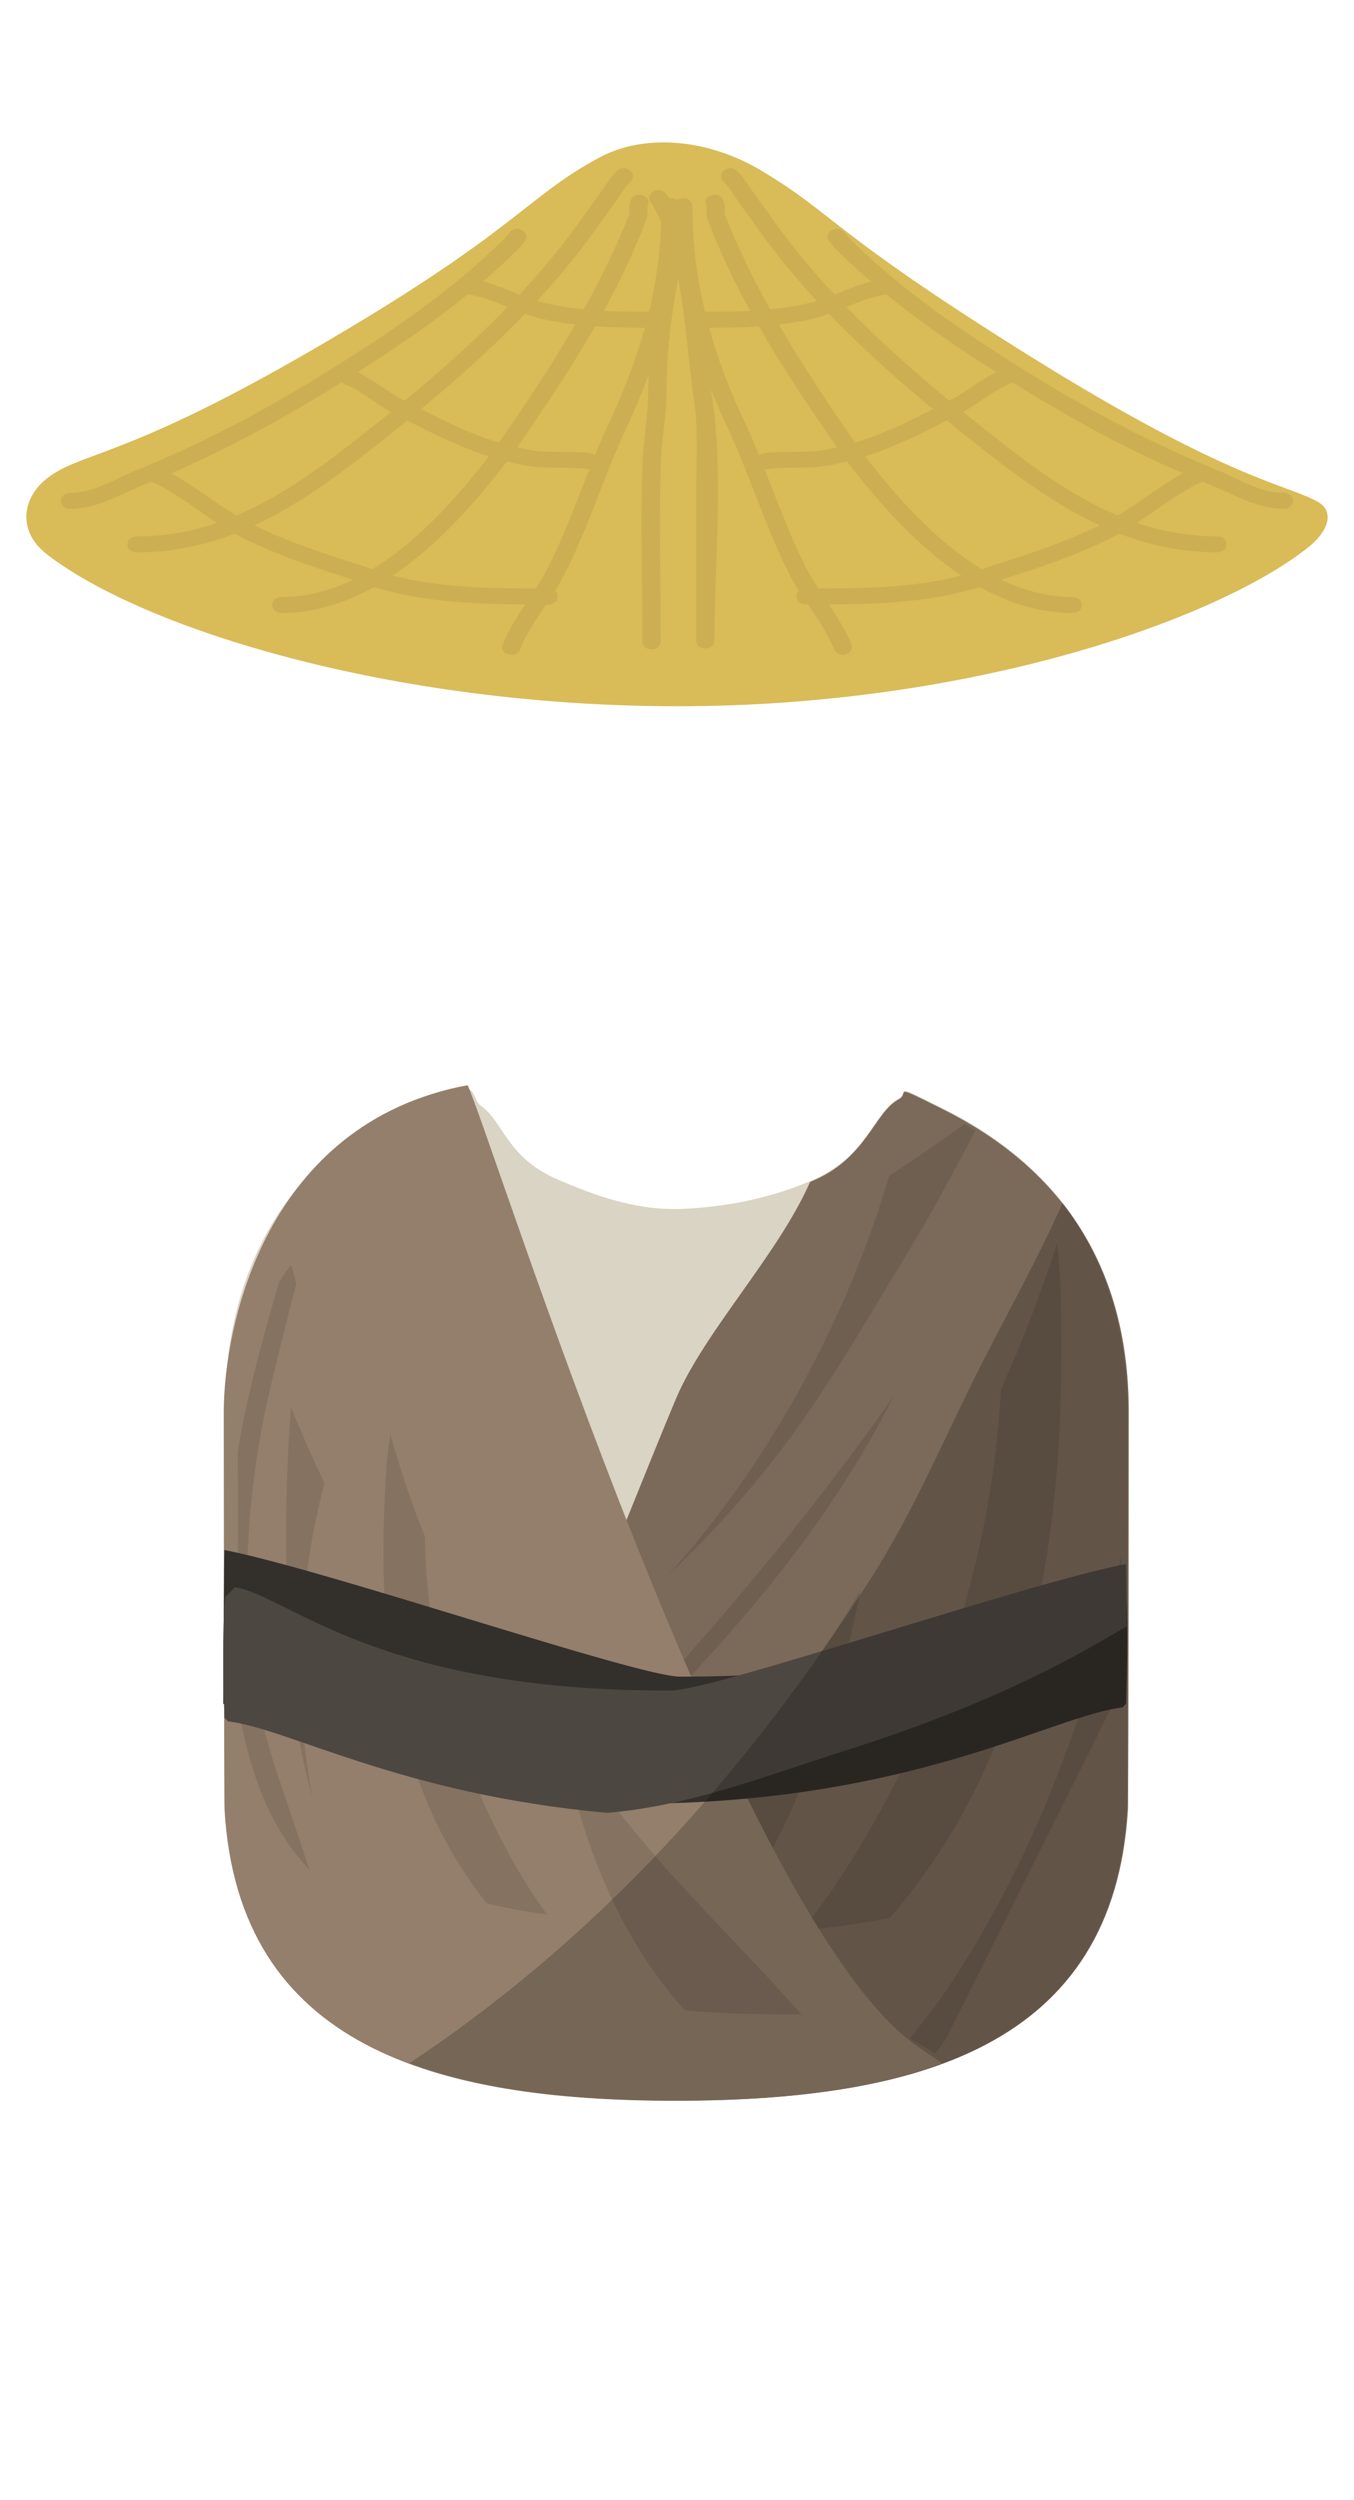 <svg version="1.1" xmlns="http://www.w3.org/2000/svg" xmlns:xlink="http://www.w3.org/1999/xlink" width="208" height="384" viewBox="0,0,208,384"><g transform="translate(-256,-448)"><g data-paper-data="{&quot;isPaintingLayer&quot;:true}" fill-rule="nonzero" stroke="none" stroke-linecap="butt" stroke-linejoin="miter" stroke-miterlimit="10" stroke-dasharray="" stroke-dashoffset="0" style="mix-blend-mode: normal"><path d="" fill="#262626" stroke-width="0.5"/><path d="M290.542,664.681c0,-23.742 11.49,-40.397 30.096,-47.907c9.609,-3.879 7.355,-0.292 9.227,1.046c3.582,2.562 3.938,8 11.954,11.405c5.431,2.307 11.806,4.76 19.025,4.442c7.992,-0.352 14.962,-2.121 20.528,-4.671c7.864,-3.604 8.968,-10.285 12.686,-12.279c1.784,-0.957 -1.38,-2.558 6.308,1.278c17.327,8.487 29.03,23.062 29.03,46.687c0,1.394 -0.041,59.702 -0.122,61.076c-2.148,36.41 -32.356,44.727 -69.305,44.727c-37.123,0 -67.441,-8.59 -69.333,-45.242c-0.062,-1.205 -0.094,-59.341 -0.094,-60.561z" fill="#d9d4c3" stroke-width="0"/><path d="M256,832v-384h208v384z" fill="none" stroke-width="0"/><path d="" fill="#666666" stroke-width="0"/><path d="M381.372,629.129c7.864,-3.604 8.968,-10.285 12.686,-12.279c1.784,-0.957 -1.38,-2.558 6.308,1.278c17.327,8.487 29.03,23.062 29.03,46.687c0,1.394 -0.041,59.702 -0.122,61.076c-2.148,36.41 -32.356,44.727 -69.305,44.727c-19.206,0 -36.591,-2.299 -49.16,-9.594c13.057,-17.234 23.61,-37.872 31.891,-56.304c2.6,-5.787 13.884,-34.231 17.169,-41.957c4.372,-10.282 15.629,-22.011 20.572,-33.22c0.315,-0.135 0.625,-0.273 0.931,-0.414z" fill="#7b6a5a" stroke-width="0"/><path d="" fill="#666666" stroke-width="0"/><path d="" fill-opacity="0.302" fill="#cccccc" stroke-width="0"/><path d="" fill-opacity="0.102" fill="#ffffff" stroke-width="0"/><g fill-opacity="0.102" fill="#000000" stroke-width="0"><path d="M379.142,744.533c3.269,-4.012 6.162,-8.353 8.789,-12.671c12.582,-20.677 20.524,-45.653 21.833,-70.502c3.31,-7.346 6.161,-14.796 8.62,-22.392c0.311,2.556 0.508,5.151 0.579,7.793c0.912,33.877 -3.285,69.297 -26.251,95.822c-4.355,0.848 -8.888,1.489 -13.57,1.95z" data-paper-data="{&quot;index&quot;:null}"/><path d="M386.285,695.401c0.662,-1.085 1.312,-2.171 1.949,-3.259c-3.916,19.976 -11.492,39.94 -23.595,55.529c-2.205,2.84 -4.558,5.676 -7.153,8.241c-7.378,0.319 -15.051,0.274 -22.926,-0.04c-1.022,-0.041 -2.039,-0.086 -3.053,-0.135c18.297,-19.159 40.96,-37.681 54.777,-60.335z" data-paper-data="{&quot;index&quot;:null}"/><path d="M371.594,676.202c-4.112,4.9 -8.465,9.521 -13.045,13.846c15.632,-17.326 27.557,-39.441 34.028,-61.427c3.929,-2.569 7.796,-5.232 11.594,-7.994c0.545,0.357 1.104,0.693 1.677,1.007c-3.704,7.171 -7.608,14.218 -11.782,21.047c-7.94,12.988 -13.176,22.445 -22.472,33.521z" data-paper-data="{&quot;index&quot;:null}"/><path d="M426.83,710.07c-11.128,22.356 -24.9,49.99 -25.494,51.029c-0.03,0.053 -0.06,0.105 -0.091,0.158c-0.526,0.731 -1.06,1.455 -1.602,2.173c-1.253,-0.831 -2.582,-1.628 -3.929,-2.368c2.16,-2.565 4.187,-5.198 6.006,-7.917c11.812,-17.656 20.422,-39.19 25.108,-59.937c0.48,-2.125 0.962,-4.25 1.44,-6.375c0.011,5.435 0.174,10.968 0.512,16.421c-0.609,2.282 -1.256,4.554 -1.95,6.816z" data-paper-data="{&quot;index&quot;:null}"/><path d="M393.426,662.236c-10.921,21.227 -23.522,35.321 -42.499,55.014c-8.647,8.973 -17.24,18.011 -25.776,27.104c-2.222,-0.181 -4.421,-0.387 -6.593,-0.622c1.83,-1.661 3.648,-3.353 5.46,-5.07c2.395,-2.269 4.762,-4.582 7.099,-6.935c10.146,-7.868 19.359,-16.995 27.967,-26.605c12.187,-13.607 23.815,-27.879 34.342,-42.885z" data-paper-data="{&quot;index&quot;:null}"/></g><path d="" fill-opacity="0.102" fill="#ffffff" stroke-width="0"/><path d="" fill-opacity="0.102" fill="#000000" stroke-width="0"/><path d="" fill-opacity="0.102" fill="#000000" stroke-width="0"/><path d="" fill-opacity="0.302" fill="#000000" stroke-width="0"/><path d="" fill="#d9d9d9" stroke-width="0"/><path d="" fill="#9966ff" stroke-width="0.5"/><path d="" fill-opacity="0.302" fill="#000000" stroke-width="0.5"/><path d="" fill-opacity="0.302" fill="#000000" stroke-width="0.5"/><path d="" fill="#517643" stroke-width="0"/><path d="M290.371,664.925c0,-13.153 6.338,-44.451 37.472,-50.254c4.027,8.915 41.324,128.26 69.005,147.565c1.273,0.888 2.57,1.77 3.889,2.643c-11.484,4.307 -25.655,5.773 -40.988,5.773c-36.922,0 -67.108,-8.311 -69.255,-44.695c-0.081,-1.373 -0.122,-59.639 -0.122,-61.032z" data-paper-data="{&quot;index&quot;:null}" fill="#947f6c" stroke-width="0"/><path d="" data-paper-data="{&quot;index&quot;:null}" fill-opacity="0.302" fill="#000000" stroke-width="0"/><g fill-opacity="0.102" fill="#000000" stroke-width="0"><path d="M330.791,740.354c-15.083,-18.893 -17,-43.395 -15.442,-66.693c0.121,-1.816 0.329,-3.598 0.613,-5.349c1.484,5.297 3.242,10.505 5.32,15.653c0.219,17.144 5.001,34.557 13.095,49.139c1.69,3.045 3.563,6.113 5.703,8.965c-3.211,-0.446 -6.314,-1.011 -9.289,-1.715z" data-paper-data="{&quot;index&quot;:null}"/><path d="M343.074,714.341c8.891,15.976 23.985,29.351 36.056,43.044c-0.699,0.006 -1.401,0.009 -2.106,0.009c-5.43,0 -10.714,-0.18 -15.785,-0.602c-1.716,-1.837 -3.258,-3.854 -4.698,-5.87c-7.904,-11.065 -12.572,-25.018 -14.719,-38.879c0.409,0.767 0.827,1.532 1.253,2.298z" data-paper-data="{&quot;index&quot;:null}"/><path d="M301.254,711.312c-1.533,-9.845 -1.25,-17.288 -1.302,-27.776c-0.032,-6.437 0.26,-12.919 0.755,-19.396c1.582,3.936 3.299,7.815 5.135,11.636c-4.021,15.271 -4.873,32.562 -1.831,48.351c-1.159,-4.183 -2.078,-8.46 -2.757,-12.815z" data-paper-data="{&quot;index&quot;:null}"/><path d="M301.392,644.605c0.05,0.169 0.101,0.337 0.152,0.505c-1.367,5.09 -2.598,10.214 -3.843,15.333c-3.463,14.24 -4.746,30.168 -2.865,44.684c1.182,9.122 4.94,18.415 7.734,27.113c0.322,1.003 0.648,2.013 0.982,3.027c-0.681,-0.779 -1.344,-1.574 -1.991,-2.386c-4.945,-6.212 -7.546,-14.285 -8.918,-22.601c-0.003,-0.042 -0.005,-0.084 -0.008,-0.125c-0.049,-0.823 -0.083,-22.098 -0.102,-39.304c1.442,-8.757 3.816,-17.266 6.342,-25.981c0.366,-0.539 0.722,-1.098 1.117,-1.624c0.243,-0.323 0.484,-0.648 0.724,-0.973c0.219,0.778 0.444,1.555 0.675,2.332z" data-paper-data="{&quot;index&quot;:null}"/></g><path d="M262.786,521.84c5.078,-4.434 11.381,-2.854 40.715,-19.826c32.29,-18.682 32.919,-23.555 44.591,-29.826c6.923,-3.72 16.622,-2.883 24.799,1.982c11.279,6.711 10.626,9.343 40.928,28.281c31.295,19.56 40.196,19.989 44.752,22.701c2.172,1.293 1.919,4.141 -1.738,7.022c-13.969,11.005 -51.566,24.298 -96.682,24.298c-43.846,0 -82.047,-11.822 -96.942,-23.333c-4.443,-3.434 -3.843,-8.313 -0.423,-11.299z" fill="#d9bb57" stroke-width="0"/><path d="M341.647,539.608c0,1.224 -1.402,1.224 -1.402,1.224h-0.363c-1.517,2.266 -3.056,4.519 -4.025,6.926c0,0 -0.472,1.153 -1.792,0.741c-1.321,-0.412 -0.849,-1.565 -0.849,-1.565c0.88,-2.122 2.158,-4.118 3.474,-6.108c-7.845,-0.041 -15.792,-0.37 -23.221,-2.672c-4.366,2.437 -9.13,3.985 -14.237,3.989c0,0 -1.402,0 -1.402,-1.224c0,-1.224 1.402,-1.224 1.402,-1.224c3.866,0.003 7.539,-1.003 10.98,-2.657c-6.144,-1.952 -12.444,-4.012 -18.03,-7.015c-0.041,-0.022 -0.082,-0.044 -0.123,-0.066c-4.638,1.787 -9.613,2.874 -15.061,2.874c0,0 -1.402,0 -1.402,-1.224c0,-1.224 1.402,-1.224 1.402,-1.224c4.411,0 8.496,-0.772 12.335,-2.074c-3.325,-2.179 -6.502,-4.743 -10.051,-6.337c-0.42,0.173 -0.841,0.346 -1.264,0.516c-3.702,1.496 -7.028,3.623 -11.236,3.653c0,0 -1.402,0 -1.402,-1.224c0,-1.224 1.402,-1.224 1.402,-1.224c3.648,0.035 6.853,-2.131 10.058,-3.427c10.293,-4.161 19.579,-9.095 28.827,-14.814c10.206,-6.31 19.721,-12.727 27.963,-20.952l0.665,-0.824c0,0 0.815,-0.996 1.956,-0.285c1.141,0.712 0.326,1.708 0.326,1.708l-0.837,1.013c-1.781,1.777 -3.62,3.471 -5.511,5.1c1.918,0.529 3.727,1.319 5.567,2.042c3.714,-3.968 7.14,-8.121 10.145,-12.496c1.37,-1.795 2.665,-3.647 3.908,-5.512l0.885,-0.954c0,0 0.898,-0.94 1.975,-0.157c1.077,0.784 0.18,1.724 0.18,1.724l-0.617,0.62c-1.265,1.889 -2.573,3.762 -3.959,5.586c-2.914,4.247 -6.22,8.287 -9.798,12.155c0.486,0.148 0.979,0.281 1.481,0.394c1.894,0.426 3.787,0.712 5.687,0.902c2.631,-4.725 4.999,-9.565 6.998,-14.604c-0.006,-0.459 -0.012,-0.919 -0.018,-1.378l0.222,-0.781c0,0 0.443,-1.161 1.774,-0.774c1.33,0.387 0.887,1.549 0.887,1.549l-0.078,0.006c-0.006,0.59 -0.012,1.18 -0.018,1.77c-1.856,4.98 -4.136,9.77 -6.7,14.443c2.155,0.114 4.324,0.139 6.518,0.139l0.455,-0.078c1.233,-5.145 1.898,-10.392 1.898,-15.88v-0.262c0,0 0,-1.224 1.402,-1.224c1.402,0 1.402,1.224 1.402,1.224v0.262c0,11.411 -2.793,21.837 -7.56,32.407c-3.753,7.71 -6.152,15.91 -9.984,23.566c-0.48,0.96 -1.033,1.898 -1.619,2.825c0.219,0.181 0.386,0.458 0.386,0.88zM311.775,534.931c0.458,0.178 0.918,0.347 1.381,0.508c7.32,-4.433 13.444,-11.531 17.947,-17.353c-4.392,-1.395 -8.381,-3.363 -12.545,-5.504c-1.464,1.193 -2.937,2.371 -4.414,3.538c-5.958,4.706 -12.148,9.361 -19.066,12.558c5.244,2.617 11.058,4.463 16.697,6.254zM346.214,520.072l-0.4,-0.101c-2.567,-0.227 -5.138,-0.044 -7.707,-0.267c-1.466,-0.213 -2.871,-0.494 -4.23,-0.832c-4.479,5.835 -10.418,12.757 -17.546,17.526c7.077,1.846 14.605,1.978 21.967,1.985c0.728,-1.134 1.422,-2.282 2.015,-3.465c2.411,-4.806 4.249,-9.832 6.214,-14.814c-0.186,-0.005 -0.313,-0.032 -0.313,-0.032zM312.263,514.304c1.265,-1 2.528,-2.008 3.785,-3.027c-2.573,-1.432 -4.865,-3.473 -7.621,-4.521c0,0 -0.004,-0.002 -0.012,-0.005c-0.375,0.233 -0.751,0.467 -1.127,0.7c-8.086,5 -16.209,9.413 -24.983,13.238c3.45,1.905 6.598,4.456 10.006,6.488c7.327,-3.087 13.775,-7.993 19.952,-12.872zM317.981,509.44c0.064,0.033 0.128,0.066 0.191,0.099c5.521,-4.556 10.891,-9.323 15.815,-14.388c-1.991,-0.81 -3.979,-1.611 -6.136,-1.947c-5.293,4.314 -10.961,8.185 -16.891,11.947c2.443,1.249 4.566,3.023 7.02,4.289zM338.477,517.277c2.537,0.223 5.077,0.039 7.616,0.258l0.801,0.162c0,0 0.251,0.055 0.511,0.212c0.89,-2.19 1.825,-4.364 2.864,-6.499c1.965,-4.359 3.586,-8.687 4.801,-13.074c-2.575,-0.002 -5.122,-0.04 -7.653,-0.212c-3.629,6.331 -7.745,12.466 -11.993,18.587c0.988,0.224 2.004,0.414 3.052,0.567zM339.29,496.984c-0.902,-0.205 -1.777,-0.48 -2.638,-0.789c-4.962,5.155 -10.383,10.007 -15.97,14.64c3.942,2.024 7.742,3.874 11.969,5.144c4.164,-5.997 8.148,-11.979 11.711,-18.136c-1.695,-0.199 -3.385,-0.475 -5.073,-0.859z" fill="#ccaf52" stroke-width="0.5"/><path d="M378.739,538.727c-0.586,-0.927 -1.139,-1.865 -1.619,-2.825c-3.832,-7.656 -6.232,-15.856 -9.984,-23.566c-4.767,-10.571 -7.56,-20.997 -7.56,-32.407v-0.262c0,0 0,-1.224 1.402,-1.224c1.402,0 1.402,1.224 1.402,1.224v0.262c0,5.488 0.665,10.735 1.898,15.88l0.455,0.078c2.194,0 4.363,-0.024 6.518,-0.139c-2.564,-4.673 -4.844,-9.463 -6.7,-14.443c-0.006,-0.59 -0.012,-1.18 -0.018,-1.77l-0.078,-0.006c0,0 -0.443,-1.161 0.887,-1.549c1.33,-0.387 1.774,0.774 1.774,0.774l0.222,0.781c-0.006,0.459 -0.012,0.919 -0.018,1.378c1.999,5.038 4.367,9.879 6.998,14.604c1.9,-0.19 3.793,-0.476 5.687,-0.902c0.502,-0.113 0.995,-0.246 1.481,-0.394c-3.578,-3.868 -6.883,-7.908 -9.798,-12.155c-1.386,-1.823 -2.694,-3.697 -3.959,-5.586l-0.617,-0.62c0,0 -0.898,-0.94 0.18,-1.724c1.077,-0.784 1.975,0.157 1.975,0.157l0.885,0.954c1.243,1.865 2.537,3.717 3.908,5.512c3.005,4.376 6.431,8.528 10.145,12.496c1.841,-0.722 3.649,-1.512 5.567,-2.042c-1.891,-1.628 -3.73,-3.323 -5.511,-5.1l-0.837,-1.013c0,0 -0.815,-0.996 0.326,-1.708c1.141,-0.712 1.956,0.285 1.956,0.285l0.665,0.824c8.243,8.225 17.757,14.642 27.963,20.952c9.248,5.719 18.535,10.653 28.827,14.814c3.205,1.296 6.41,3.462 10.058,3.427c0,0 1.402,0 1.402,1.224c0,1.224 -1.402,1.224 -1.402,1.224c-4.208,-0.031 -7.534,-2.158 -11.236,-3.654c-0.423,-0.171 -0.844,-0.343 -1.264,-0.516c-3.55,1.594 -6.726,4.158 -10.051,6.337c3.839,1.302 7.924,2.074 12.335,2.074c0,0 1.402,0 1.402,1.224c0,1.224 -1.402,1.224 -1.402,1.224c-5.448,0 -10.423,-1.087 -15.061,-2.874c-0.041,0.022 -0.082,0.044 -0.123,0.066c-5.585,3.004 -11.886,5.063 -18.03,7.015c3.441,1.654 7.113,2.66 10.98,2.657c0,0 1.402,0 1.402,1.224c0,1.224 -1.402,1.224 -1.402,1.224c-5.107,-0.004 -9.871,-1.552 -14.237,-3.989c-7.429,2.303 -15.376,2.632 -23.221,2.672c1.316,1.99 2.595,3.986 3.474,6.108c0,0 0.472,1.153 -0.849,1.565c-1.32,0.412 -1.792,-0.741 -1.792,-0.741c-0.969,-2.407 -2.507,-4.66 -4.025,-6.926h-0.363c0,0 -1.402,0 -1.402,-1.224c0,-0.422 0.167,-0.699 0.386,-0.88zM424.922,528.677c-6.918,-3.197 -13.109,-7.852 -19.066,-12.558c-1.476,-1.166 -2.949,-2.345 -4.414,-3.538c-4.165,2.142 -8.154,4.109 -12.545,5.504c4.504,5.822 10.627,12.92 17.947,17.353c0.463,-0.16 0.923,-0.329 1.381,-0.508c5.639,-1.791 11.453,-3.637 16.697,-6.254zM373.473,520.104c1.965,4.983 3.803,10.008 6.214,14.814c0.593,1.183 1.287,2.331 2.015,3.465c7.362,-0.007 14.89,-0.139 21.967,-1.985c-7.128,-4.77 -13.067,-11.692 -17.546,-17.526c-1.359,0.339 -2.764,0.619 -4.23,0.832c-2.569,0.223 -5.14,0.04 -7.707,0.267l-0.4,0.101c0,0 -0.127,0.028 -0.313,0.032zM427.689,527.176c3.407,-2.032 6.555,-4.583 10.006,-6.488c-8.774,-3.825 -16.898,-8.238 -24.983,-13.238c-0.377,-0.233 -0.752,-0.466 -1.127,-0.7c-0.008,0.003 -0.012,0.005 -0.012,0.005c-2.756,1.048 -5.047,3.089 -7.62,4.521c1.257,1.019 2.52,2.028 3.785,3.027c6.177,4.879 12.625,9.785 19.952,12.872zM409.039,505.151c-5.93,-3.762 -11.598,-7.633 -16.891,-11.947c-2.157,0.336 -4.145,1.137 -6.136,1.947c4.924,5.065 10.294,9.832 15.815,14.388c0.064,-0.033 0.128,-0.066 0.191,-0.099c2.454,-1.266 4.578,-3.04 7.02,-4.289zM384.575,516.71c-4.248,-6.121 -8.364,-12.255 -11.993,-18.587c-2.531,0.172 -5.078,0.211 -7.653,0.212c1.215,4.386 2.836,8.715 4.801,13.074c1.04,2.136 1.974,4.31 2.864,6.499c0.26,-0.157 0.511,-0.212 0.511,-0.212l0.801,-0.162c2.539,-0.219 5.08,-0.035 7.616,-0.258c1.049,-0.153 2.064,-0.344 3.052,-0.567zM375.637,497.843c3.563,6.156 7.547,12.139 11.711,18.136c4.227,-1.27 8.026,-3.12 11.969,-5.144c-5.586,-4.634 -11.008,-9.485 -15.97,-14.64c-0.861,0.309 -1.735,0.584 -2.638,0.789c-1.688,0.384 -3.378,0.661 -5.073,0.859z" data-paper-data="{&quot;index&quot;:null}" fill="#ccaf52" stroke-width="0.5"/><path d="M356.362,477.406c1.167,-0.679 1.944,0.34 1.944,0.34l0.388,0.525c0.397,0.696 0.763,1.408 1.102,2.134c0.247,-0.155 0.593,-0.247 1.074,-0.163c1.375,0.24 1.1,1.441 1.1,1.441l-0.144,0.628c-0.147,0.726 -0.293,1.449 -0.438,2.169c2.536,7.827 2.807,16.712 3.983,24.41c1.845,12.179 0.383,25.184 0.383,37.478c0,0 0,1.224 -1.402,1.224c-1.402,0 -1.402,-1.224 -1.402,-1.224c0,-7.68 0,-15.361 0,-23.041c0,-4.677 0.356,-9.475 -0.358,-14.113c-0.876,-5.741 -1.2,-12.256 -2.425,-18.437c-1.019,5.605 -1.773,11.16 -1.773,17.03c0,3.98 -0.783,7.829 -0.902,11.793c-0.268,8.953 0.001,17.943 0.001,26.9c0,0 0,1.224 -1.402,1.224c-1.402,0 -1.402,-1.224 -1.402,-1.224c0,-8.978 -0.281,-17.991 0.001,-26.965c0.124,-3.944 0.901,-7.771 0.901,-11.728c0,-8.021 1.375,-15.473 2.936,-23.24c-0.628,-1.813 -1.393,-3.558 -2.337,-5.199l-0.213,-0.262c0,0 -0.778,-1.019 0.389,-1.698z" fill="#ccaf52" stroke-width="0.5"/><path d="M360.47,705.508c45.187,0.128 58.721,-14.606 66.935,-15.874c0.442,0.52 0.942,1.018 1.476,1.504c0.467,5.176 0.266,12.539 0.108,18.52c-0.185,0.191 -0.367,0.386 -0.546,0.583c-10.676,1.222 -32.116,14.554 -74.057,14.786c-20.01,0.111 -51.847,-13.847 -64.088,-15.332c-0.028,-1.87 0.116,-21.784 0.176,-23.628c15.781,3.067 63.342,19.423 69.997,19.442z" data-paper-data="{&quot;index&quot;:null}" fill="#332f2b" stroke-width="0"/><path d="M428.992,688.209c0.026,0.795 0.067,4.95 0.104,9.569c-1.928,1.137 -3.866,2.261 -5.824,3.36c-11.641,6.533 -24.363,11.583 -37.054,15.614c-12.486,3.966 -24.198,8.633 -36.97,9.675c-31.682,-2.856 -48.986,-12.986 -58.226,-14.043c-0.18,-0.197 -0.362,-0.391 -0.546,-0.583c-0.159,-5.981 -0.36,-13.344 0.108,-18.52c0.535,-0.485 1.035,-0.984 1.476,-1.504c8.214,1.268 21.748,16.003 66.935,15.874c6.655,-0.019 54.216,-16.375 69.997,-19.442z" fill="#4d4741" stroke-width="0"/><path d="M429.262,664.925c0,1.393 -0.041,59.659 -0.122,61.032c-2.147,36.384 -32.333,44.695 -69.255,44.695c-15.333,0 -29.504,-1.466 -40.988,-5.773c1.319,-0.873 2.616,-1.756 3.889,-2.643c27.681,-19.305 49.047,-43.786 67.14,-72.053c6.65,-10.389 11.442,-22.101 17.054,-33.061c5.55,-10.839 8.238,-15.457 12.265,-24.372c6.357,8.348 10.017,19.022 10.017,32.174z" fill-opacity="0.2" fill="#000000" stroke-width="0"/></g></g></svg><!--rotationCenter:103.99998499999998:191.99999000000003-->